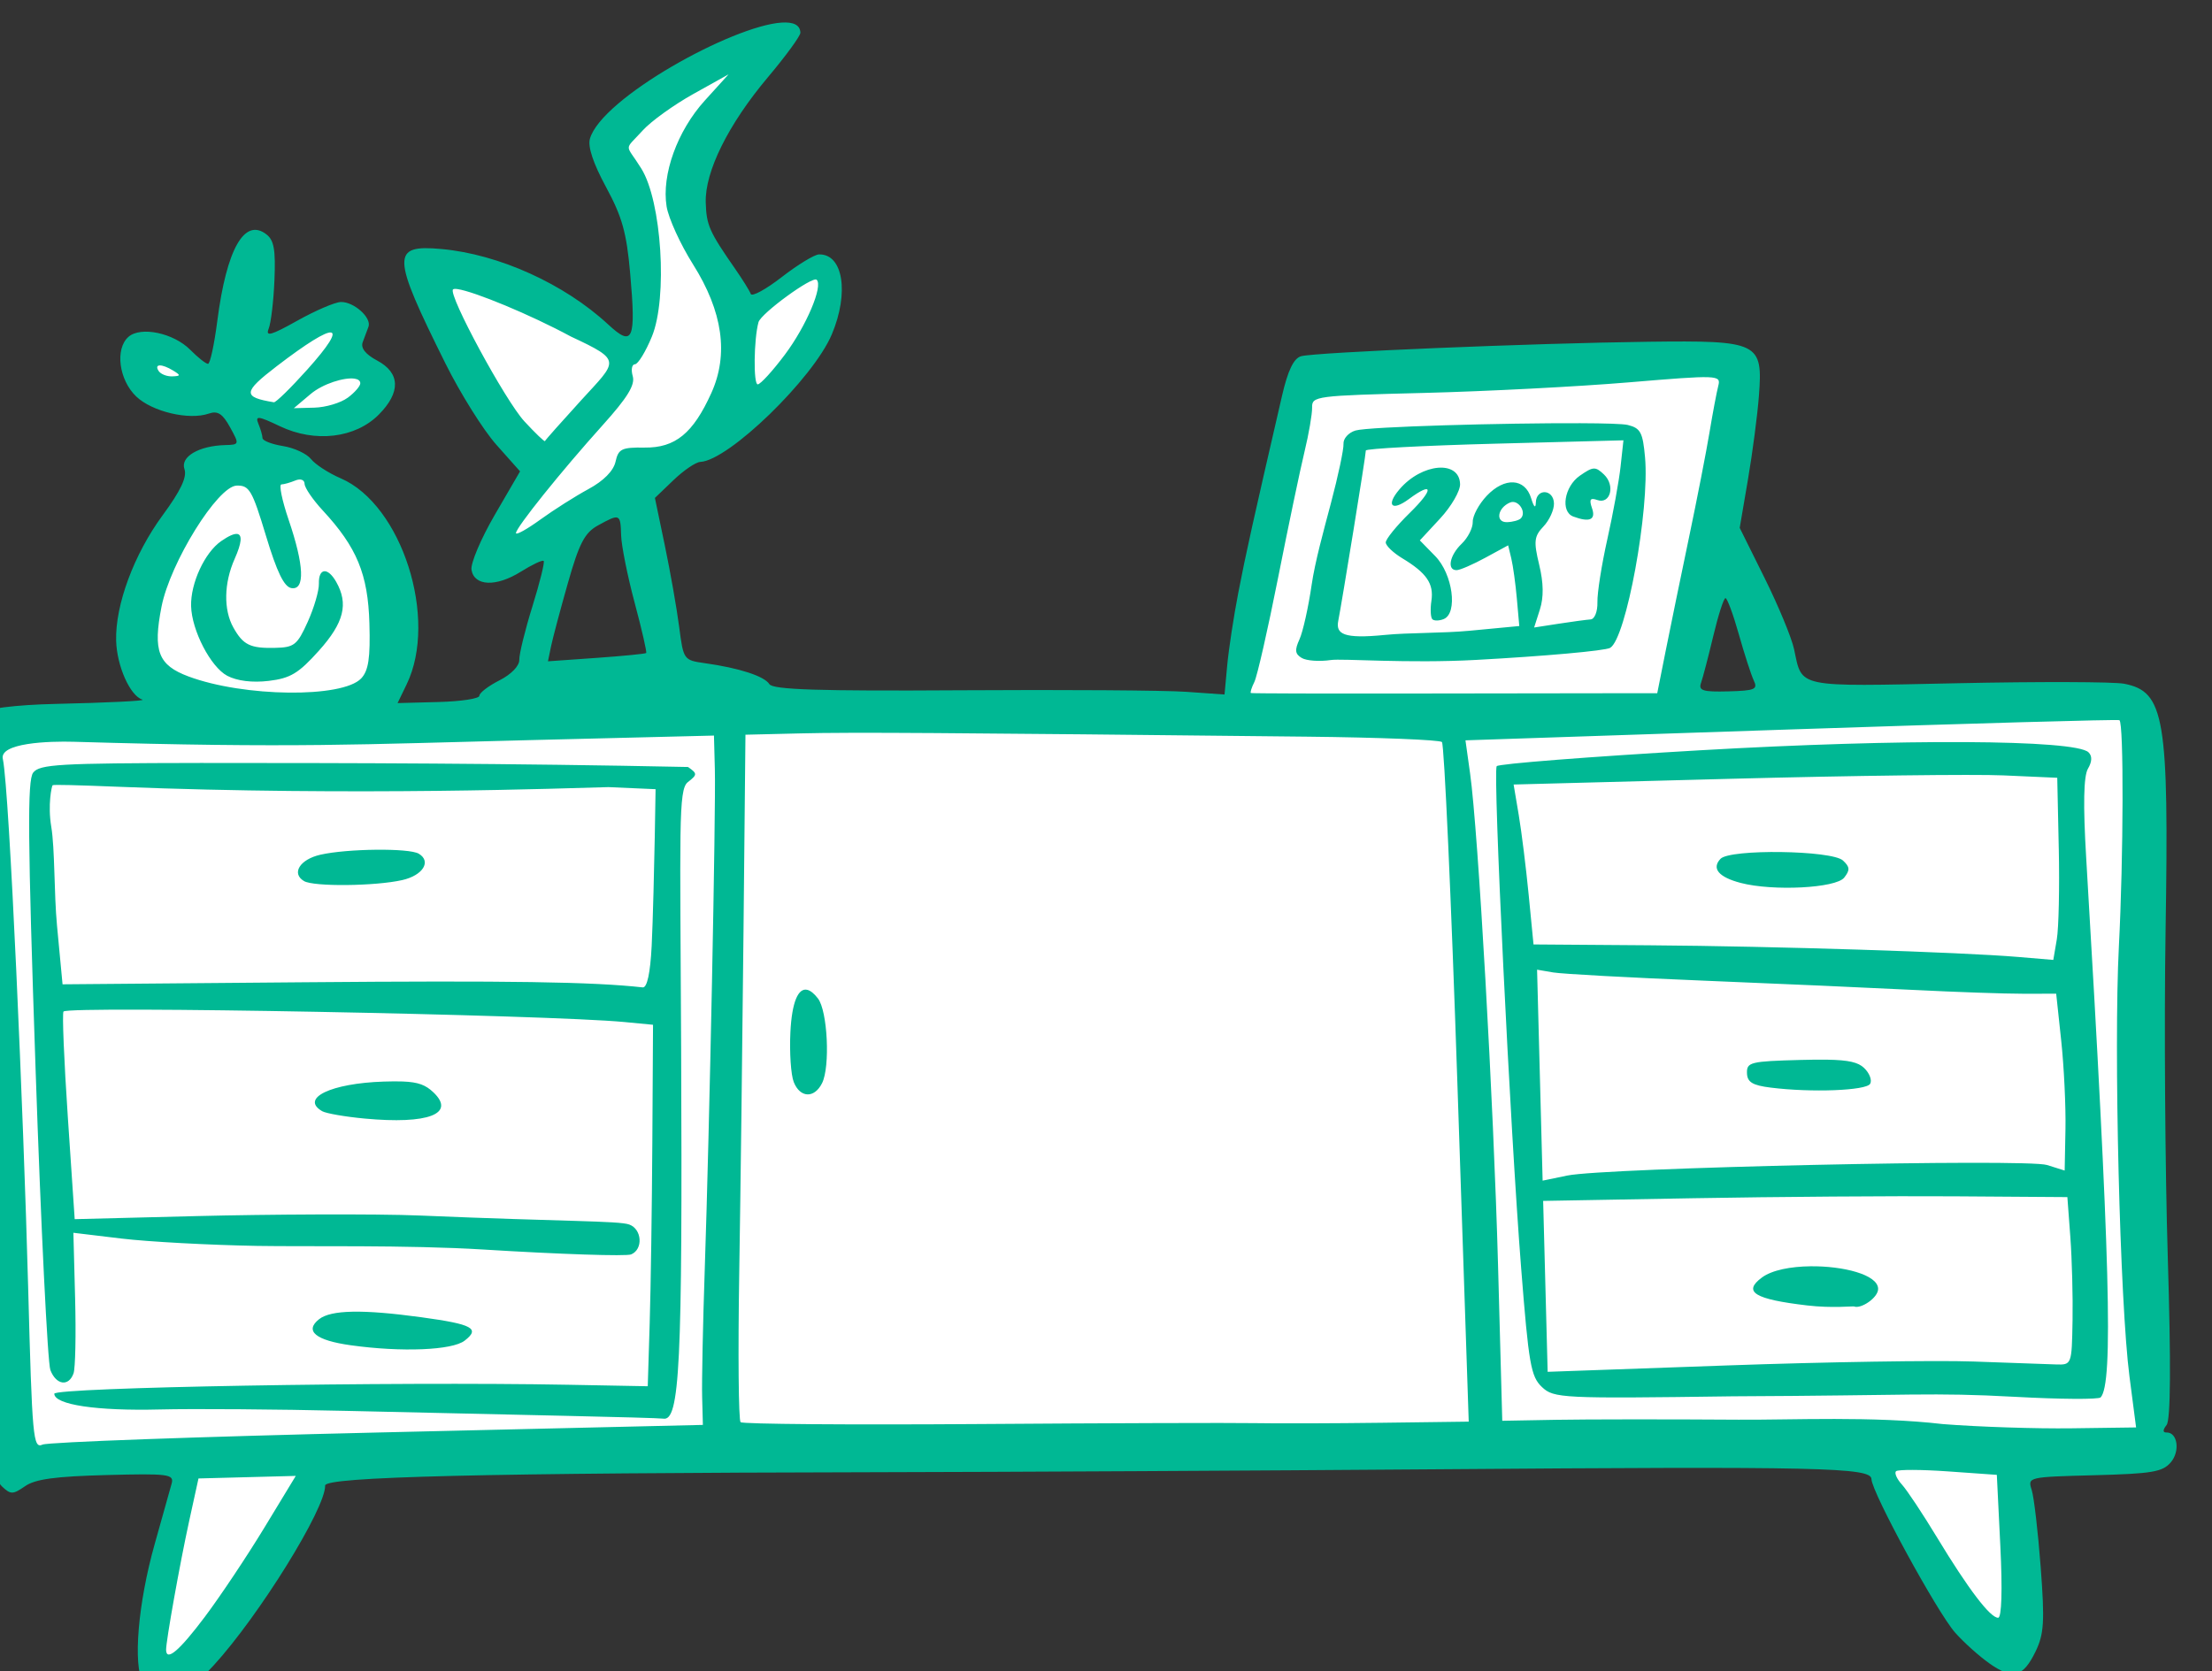 <?xml version="1.0" ?><svg height="273.027mm" viewBox="0 0 361.28 273.027" width="361.28mm" xmlns="http://www.w3.org/2000/svg">
    <rect x="0" y="0" width="361.28" height="273.027" fill="#333333" stroke="none"/>
    <path d="m -14751.08,8823.208 c 0,0 -89.688,37.757 -89.578,57.655 0.11,19.897 15.485,59.796 18.969,94.77 3.484,34.973 -11.518,36.882 -11.518,36.882 0,0 -122.311,-70.002 -124.913,-52.955 -2.602,17.046 72.627,118.245 72.627,118.245 0,0 -21.788,37.554 -27.483,58.752 0,0 130.726,-69.142 143.384,-79.561 12.658,-10.419 47.347,-45.351 52.315,-57.24 4.968,-11.889 16.272,-43.904 -0.528,-36.935 -16.799,6.97 -44.694,26.711 -44.694,26.711 0,0 -11.187,-22.656 -20.43,-39.19 -9.241,-16.532 -12.021,-33.691 -9.308,-54.687 2.712,-20.996 41.157,-72.448 41.157,-72.448 z m -264.095,170.907 c -6.308,-0.053 -16.668,4.021 -31.525,15.123 -39.619,29.607 -40.453,18.499 -44.653,15.117 -4.199,-3.382 -46.885,-20.296 -41.335,-4.802 5.55,15.495 2.934,13.926 38.101,17.299 0,0 37.729,8.432 61.08,16.146 23.351,7.714 50.791,-4.714 46.209,-24.642 -4.581,-19.928 -43.984,2.281 -28.063,-13.033 9.951,-9.571 10.698,-21.121 0.186,-21.208 z m 868.205,27.534 -268.4,4.343 -43.29,204.852 -532.202,7.454 c 0,0 18.6,-74.286 4.994,-99.634 -13.606,-25.347 -46.506,-53.974 -46.506,-53.974 l -51.819,-0.902 c 0,0 -40.142,41.623 -53.146,90.585 -13.005,48.964 56.465,57.938 56.465,57.938 l -145.568,7.593 19.292,452.793 c 0,0 82.401,-0.726 108.111,-0.962 -8.132,39.337 -25.628,124.205 -26.068,130.027 -0.546,7.258 13.098,9.032 29.48,-7.95 11.275,-11.687 51.713,-80.558 76.086,-122.785 213.049,-1.921 582.22,-5.185 632.464,-4.837 43.628,0.302 191.785,0.032 322.751,-0.125 14.396,40.11 44.564,80.179 57.217,106.075 13.22,27.059 27.876,26.563 30.766,-14.312 1.819,-25.731 2.512,-65.001 2.814,-91.796 18.204,-0.026 77.816,-0.031 77.816,-0.031 0,0 -0.831,-105.245 -3.67,-161.468 -2.839,-56.223 -6.462,-291.859 -6.462,-291.859 l -280.549,-0.581 z" fill="#FFFFFF" transform="translate(148.349,-32.517) matrix(0.265,0,0,0.265,3884.73,-2297.991)"/>
    <path d="m -14737.324,8808.28 c -30.362,1.923 -111.029,46.563 -118.253,71.594 -1.416,4.906 2.012,15.189 9.957,29.869 9.886,18.269 12.612,28.005 14.828,52.93 3.685,41.464 1.781,45.923 -13.53,31.723 -26.954,-24.998 -67.352,-43.293 -102.688,-46.506 -31.118,-2.828 -30.904,3.594 2.346,70.468 9.21,18.521 23.333,41.083 31.384,50.137 l 14.642,16.463 -15.57,26.78 c -8.563,14.728 -15.025,29.999 -14.359,33.938 1.707,10.12 15.252,10.617 30.421,1.119 6.979,-4.368 13.302,-7.358 14.057,-6.641 0.756,0.716 -2.353,13.285 -6.909,27.935 -4.556,14.646 -8.205,29.506 -8.112,33.021 0.1,3.772 -4.928,8.975 -12.257,12.691 -6.833,3.466 -12.388,7.735 -12.34,9.487 0.05,1.752 -11.277,3.485 -25.165,3.851 l -25.255,0.665 5.578,-11.522 c 19.562,-40.396 -2.952,-110.818 -40.615,-127.037 -7.449,-3.208 -15.682,-8.542 -18.299,-11.856 -2.618,-3.316 -10.402,-6.93 -17.297,-8.038 -6.897,-1.106 -12.577,-3.317 -12.616,-4.914 -0.04,-1.595 -1.185,-5.58 -2.545,-8.858 -2.101,-5.076 -0.129,-4.845 13.266,1.551 21.659,10.339 46.525,7.394 61,-7.225 13.584,-13.706 13.206,-25.654 -1.037,-33.251 -7.186,-3.83 -10.26,-7.71 -8.947,-11.284 1.105,-2.995 2.706,-7.282 3.562,-9.523 2.116,-5.556 -8.967,-15.512 -17.036,-15.3 -3.612,0.096 -15.673,5.276 -26.804,11.508 -16.157,9.052 -19.72,10.052 -17.666,4.962 1.414,-3.506 3.018,-16.977 3.561,-29.937 0.779,-18.542 -0.252,-24.537 -4.844,-28.148 -13.575,-10.675 -24.659,8.823 -30.405,53.497 -1.852,14.399 -4.411,26.211 -5.688,26.242 -1.278,0.031 -6.206,-3.858 -10.948,-8.648 -10.27,-10.368 -30.508,-14.63 -38.068,-8.013 -8.443,7.39 -5.922,26.65 4.815,36.837 9.892,9.382 32.544,14.701 44.689,10.49 5.449,-1.888 8.472,0.039 13.053,8.36 5.864,10.63 5.817,10.82 -2.886,11.049 -16.317,0.43 -27.826,7.205 -25.183,14.83 1.685,4.854 -2.298,13.28 -13.418,28.404 -17.685,24.057 -29.265,55.276 -28.685,77.322 0.412,15.63 8.581,33.999 16.167,36.357 2.535,0.785 -22.339,1.942 -53.018,2.638 -52.757,1.196 -62.238,9.316 -57.684,16.266 2.308,3.522 11.282,213.503 15.411,361.007 2.429,86.574 3.562,100.214 8.741,105.124 5.381,5.092 6.737,5.084 14.256,-0.132 6.284,-4.358 18.516,-6.033 50.187,-6.867 38.21,-1.006 41.729,-0.545 40.158,5.239 -0.947,3.486 -5.633,20.198 -10.415,37.14 -10.341,36.626 -13.545,74.764 -7.215,85.876 7.97,13.994 24.539,9.843 43.501,-10.898 28.114,-30.747 69.094,-96.889 68.725,-110.895 -0.145,-5.378 97.789,-7.745 339.682,-8.207 81.104,-0.157 235.655,-0.966 343.449,-1.796 239.459,-1.847 269.725,-1.167 269.915,6.063 0.216,8.195 40.562,82.218 51.576,94.633 5.391,6.077 14.894,14.602 21.115,18.946 l -0.03,0.02 c 14.532,10.143 20.702,8.587 28.39,-7.156 5.317,-10.88 5.79,-18.509 3.247,-52.227 -1.637,-21.719 -4.127,-43.1 -5.532,-47.513 -2.548,-7.996 -2.38,-8.031 38.64,-9.111 35.563,-0.937 41.997,-2.019 47.056,-7.914 5.904,-6.877 4.225,-18.613 -2.638,-18.433 -2.353,0.064 -2.326,-1.57 0.09,-4.647 2.483,-3.145 2.721,-37.93 0.717,-103.425 -1.659,-54.275 -2.274,-144.649 -1.364,-200.825 2.135,-131.841 -0.554,-147.883 -25.585,-152.694 -6.341,-1.22 -52.589,-1.356 -102.772,-0.304 -100.241,2.101 -95.469,3.099 -100.605,-20.985 -1.496,-7.013 -9.649,-26.712 -18.117,-43.772 l -15.395,-31.021 5.094,-29.853 c 2.8,-16.418 5.836,-39.581 6.742,-51.475 2.527,-33.072 0.09,-34.267 -68.241,-33.408 -71.575,0.898 -205.607,6.495 -213.979,8.933 -4.507,1.313 -8.092,8.775 -11.681,24.319 -17.916,77.55 -22.367,97.596 -26.999,121.63 -2.843,14.761 -5.909,34.88 -6.812,44.71 l -1.64,17.87 -23.764,-1.667 c -13.073,-0.922 -75.552,-1.343 -138.845,-0.942 -87.56,0.553 -115.758,-0.352 -117.924,-3.788 -3.08,-4.899 -18.564,-9.937 -39.629,-12.896 -13.184,-1.851 -13.317,-2.04 -15.952,-22.361 -1.462,-11.272 -5.423,-33.779 -8.805,-50.013 l -6.15,-29.518 11.451,-10.98 c 6.299,-6.04 13.734,-11.098 16.526,-11.222 17.426,-0.82 69.524,-51.358 81.043,-78.613 10.821,-25.618 6.96,-49.696 -7.905,-49.304 -2.799,0.071 -13.119,6.36 -22.933,13.968 -9.812,7.609 -18.411,12.287 -19.106,10.395 -0.694,-1.892 -5.04,-8.877 -9.658,-15.518 -15.925,-22.909 -17.672,-26.85 -18.09,-40.818 -0.576,-19.081 13.88,-48.229 38.327,-77.273 11.053,-13.135 20.051,-25.469 20.005,-27.415 -0.129,-4.872 -4.456,-6.704 -11.463,-6.261 z m -32.81,31.923 -14.648,16.153 c -16.952,18.701 -26.695,45.71 -23.544,65.268 1.174,7.29 8.512,23.374 16.307,35.739 18.31,29.048 22.058,55.429 11.262,79.31 -11.234,24.855 -22.247,33.852 -41.145,33.619 -14.144,-0.178 -16.131,0.795 -17.9,8.719 -1.261,5.655 -7.345,11.812 -16.641,16.842 -8.058,4.358 -21.399,12.817 -29.65,18.793 -8.249,5.977 -15.026,9.748 -15.066,8.385 -0.09,-3.316 27.967,-38.255 53.466,-66.588 15.259,-16.952 20.065,-24.786 18.507,-30.162 -1.157,-3.994 -0.546,-7.304 1.355,-7.351 1.903,-0.047 6.605,-7.738 10.448,-17.084 9.811,-23.857 6.045,-83.491 -6.543,-103.597 -9.87,-15.92 -11.014,-10.365 0.962,-23.543 5.112,-5.627 19.094,-15.692 31.064,-22.369 z m 54.302,126.631 c 4.069,3.857 -6.391,28.525 -19.557,46.114 -7.529,10.063 -15.074,18.326 -16.764,18.374 -2.761,0.071 -2.416,-27.924 0.47,-38.337 1.501,-5.406 33.283,-28.59 35.851,-26.151 z m -221.382,5.749 c 10.189,1.42 45.047,15.789 69.895,29.251 32.077,14.992 28.673,14.792 6.322,39.303 -12.048,13.209 -22.069,24.519 -22.296,25.137 -0.216,0.621 -5.911,-4.837 -12.659,-12.127 -11.741,-12.683 -47.123,-78.064 -44.017,-81.337 0.347,-0.366 1.3,-0.429 2.755,-0.227 z m -78.036,26.74 c 3.383,0.378 -1.229,8.047 -14.577,22.927 -10.097,11.256 -19.345,20.322 -20.549,20.11 -19.376,-3.189 -19.139,-6.2 1.736,-22.209 18.63,-14.29 30.008,-21.204 33.39,-20.827 z m -105.438,20.313 c 1.717,-0.048 4.697,1.014 8.276,3.195 4.726,2.88 4.643,3.367 -0.593,3.555 -3.342,0.119 -7.12,-1.372 -8.393,-3.318 -1.465,-2.237 -1.009,-3.387 0.71,-3.432 z m 954.296,7.269 c 7.113,0.276 7.117,1.967 6.249,5.316 -0.987,3.805 -3.415,16.674 -5.394,28.594 -1.98,11.922 -7.691,41.207 -12.693,65.078 -5.002,23.87 -11.443,55.198 -14.313,69.614 l -5.221,26.215 -25.788,0.01 c -14.183,0 -70.297,0.082 -124.694,0.173 -54.399,0.093 -99.375,-0.038 -99.945,-0.293 -0.57,-0.249 0.382,-3.323 2.12,-6.83 1.736,-3.506 8.316,-32.41 14.621,-64.229 6.307,-31.817 13.638,-66.809 16.293,-77.758 2.651,-10.952 4.752,-23.184 4.677,-27.183 -0.145,-7.055 1.966,-7.327 69.04,-9.014 38.057,-0.957 94.82,-3.886 126.14,-6.514 27.571,-2.311 41.795,-3.45 48.908,-3.173 z m -834.157,0.91 c 2.092,0.334 3.399,1.234 3.44,2.804 0.05,1.733 -3.447,5.761 -7.758,8.955 v -0.02 c -4.313,3.194 -13.549,5.938 -20.522,6.121 l -12.679,0.334 10.323,-8.714 c 7.56,-6.384 20.919,-10.481 27.195,-9.482 z m 755.228,27.457 c -46.227,-0.176 -130.319,2.097 -138.417,4.5 -4.28,1.27 -7.618,4.978 -7.397,8.24 0.21,3.26 -3.294,19.785 -7.796,36.72 -4.498,16.933 -9.793,36.161 -11.814,50.06 -2.022,13.903 -5.402,29.069 -7.517,33.703 -3.057,6.703 -2.755,9.065 1.467,11.536 2.92,1.703 10.951,2.264 17.849,1.23 6.898,-1.037 47.138,2.235 89.478,-0.068 42.337,-2.302 79.534,-5.643 82.661,-7.421 9.852,-5.612 24.431,-85.197 21.521,-117.475 -1.386,-15.38 -2.779,-17.993 -10.647,-19.943 -2.777,-0.689 -13.979,-1.022 -29.388,-1.081 z m 26.721,10.538 -1.769,16.231 c -0.971,8.928 -4.64,29.058 -8.152,44.732 -3.51,15.674 -6.263,33.145 -6.113,38.825 0.152,5.769 -1.708,10.454 -4.214,10.629 -2.471,0.168 -11.308,1.355 -19.642,2.643 l -15.149,2.341 3.545,-11.103 c 2.421,-7.579 2.28,-16.35 -0.443,-27.649 -3.464,-14.37 -3.114,-17.472 2.663,-23.558 3.656,-3.855 6.563,-10.243 6.458,-14.197 -0.232,-8.837 -10.894,-9.413 -11.164,-0.604 -0.121,3.964 -1.203,2.991 -2.915,-2.62 -3.781,-12.399 -16.327,-13.079 -27.33,-1.484 -4.853,5.115 -8.744,12.359 -8.645,16.098 0.1,3.736 -2.979,9.806 -6.836,13.49 -7.487,7.14 -9.214,16.428 -3.029,16.265 2.057,-0.056 10.024,-3.518 17.706,-7.697 l 13.967,-7.596 1.944,8.078 c 1.071,4.442 2.619,15.633 3.437,24.872 l 1.491,16.798 -30.503,2.893 c -16.774,1.592 -37.932,1.156 -52.296,2.588 -25.788,2.569 -30.378,-0.592 -28.757,-8.784 2.171,-10.969 17.045,-102.182 16.974,-104.895 -0.03,-1.161 35.681,-3.052 79.357,-4.202 z m -18.332,17.414 c -2.024,0.103 -4.414,1.548 -8.531,4.402 -9.603,6.661 -12.097,22.17 -4.049,25.172 10.061,3.754 14.027,2.01 11.562,-5.092 -1.885,-5.442 -1.138,-6.639 3.192,-5.107 8.135,2.88 11.268,-8.979 4.154,-15.727 -2.649,-2.513 -4.305,-3.75 -6.328,-3.648 z m -95.982,-0.487 c -7.56,0.648 -16.801,5.192 -23.721,13.293 -8.503,9.954 -4.766,13.822 5.796,6.001 15.151,-11.219 15.487,-6.105 0.559,8.51 -8.197,8.026 -14.863,16.236 -14.807,18.248 0.05,2.01 4.62,6.381 10.148,9.719 15.029,9.064 19.565,15.672 17.992,26.207 -0.779,5.228 -0.504,10.371 0.611,11.428 v 0 c 1.111,1.047 4.268,0.982 7.011,-0.156 8.774,-3.632 5.515,-27.735 -5.234,-38.742 l -9.519,-9.738 12.502,-13.496 c 6.875,-7.421 12.41,-16.957 12.298,-21.187 -0.197,-7.492 -6.077,-10.742 -13.637,-10.095 z m -700.209,7.441 c 1.024,0.369 1.65,1.222 1.681,2.493 0.06,2.421 5.102,9.79 11.197,16.373 21.036,22.721 27.872,39.247 28.753,69.628 0.621,21.262 -0.559,29.17 -5.071,33.927 -11.587,12.215 -72.291,11.525 -106.417,-1.21 -18.689,-6.972 -22.02,-15.574 -16.64,-42.986 5.337,-27.189 34.611,-74.36 46.337,-74.669 7.794,-0.206 9.538,2.788 18.047,30.962 6.773,22.427 11.174,31.478 15.666,32.22 8.502,1.408 7.882,-13.966 -1.706,-42.124 -4.069,-11.941 -6.068,-21.747 -4.462,-21.785 1.609,-0.039 5.457,-1.126 8.552,-2.408 1.621,-0.672 3.041,-0.789 4.063,-0.421 z m 744.699,13.956 c 4.94,-2.047 10.31,5.868 6.622,9.757 -1.152,1.212 -5.009,2.283 -8.569,2.377 -7.314,0.193 -5.853,-8.904 1.947,-12.134 z m -550.147,9.387 c 1.833,0.779 2.023,4.159 2.214,10.839 0.183,6.423 3.947,25.175 8.362,41.67 4.417,16.494 7.605,30.4 7.083,30.903 -0.52,0.501 -14.352,1.861 -30.736,3.014 l -29.792,2.101 1.864,-9.077 c 1.026,-4.991 5.711,-22.597 10.407,-39.125 6.978,-24.565 10.362,-31.056 18.534,-35.557 6.759,-3.724 10.232,-5.545 12.064,-4.767 z m -234.411,10.021 c -1.955,-0.254 -5.255,1.204 -9.872,4.406 -10.149,7.036 -18.911,25.98 -18.54,40.072 0.396,15.013 12.067,37.533 22.25,42.936 6.032,3.199 15.521,4.376 25.576,3.167 13.405,-1.611 18.413,-4.63 30.982,-18.651 15.437,-17.227 18.336,-28.847 10.589,-42.446 -5.221,-9.169 -10.889,-8.54 -10.633,1.178 0.114,4.319 -2.986,14.922 -6.891,23.563 -6.462,14.297 -8.285,15.735 -20.261,16 -15.178,0.335 -19.538,-1.798 -25.547,-12.522 -6.155,-10.979 -5.848,-27.436 0.789,-42.352 4.341,-9.756 4.817,-14.93 1.558,-15.353 z m 917.264,39.555 c 1.07,-0.023 4.771,9.996 8.225,22.261 3.455,12.261 7.608,25.092 9.23,28.514 2.596,5.475 0.718,6.275 -15.793,6.71 -15.567,0.41 -18.398,-0.474 -16.72,-5.216 1.111,-3.14 4.513,-16.178 7.564,-28.971 3.051,-12.797 6.427,-23.274 7.494,-23.297 z m 242.814,75.234 c 2.724,1.827 2.525,84.115 -0.34,139.55 -3.249,62.926 0.615,219.653 6.536,265.089 l 4.076,31.369 -39.698,0.539 c -21.833,0.297 -57.54,-0.869 -79.345,-2.595 -43.12,-5.02 -92.963,-2.495 -125.981,-2.716 -43.511,-0.302 -94.078,-0.251 -112.368,0.068 l -33.253,0.604 -2.611,-96.143 c -2.72,-99.92 -12.228,-267.248 -17.207,-302.836 l -2.863,-20.496 200.764,-6.727 c 110.42,-3.703 201.45,-6.268 202.29,-5.705 z m -728.397,7.968 c 46.197,0.3 116.404,0.996 228.168,2.206 44.056,0.476 81.256,1.958 82.667,3.297 1.411,1.336 5.703,96.157 9.538,210.706 l 6.975,208.262 -53.477,0.693 c -29.415,0.384 -64.816,0.486 -78.669,0.231 -13.854,-0.253 -90.25,-0.01 -169.768,0.557 -79.516,0.562 -145.605,0.05 -146.857,-1.143 -1.256,-1.189 -1.634,-42.391 -0.842,-91.561 0.794,-49.168 1.979,-144.038 2.64,-210.821 l 1.202,-121.424 34.305,-0.823 c 15.733,-0.383 37.921,-0.481 84.118,-0.182 z m 633.126,5.554 c -43.289,-0.22 -101.125,1.451 -163.477,5.062 -67.751,3.924 -124.026,8.325 -125.061,9.78 -2.427,3.411 8.289,223.468 15.069,309.421 4.679,59.372 5.988,66.84 12.824,73.325 7.293,6.919 12.246,7.161 117.583,5.716 112.073,-0.481 122.119,-2.508 174.056,0.315 27.719,1.52 51.427,1.679 52.685,0.355 7.906,-8.325 5.858,-84.829 -8.902,-332.765 -1.936,-32.536 -1.585,-50.248 1.087,-54.789 2.584,-4.392 2.698,-7.899 0.326,-10.146 -4.16,-3.948 -32.902,-6.056 -76.19,-6.274 z m -770.956,-4.025 0.544,20.668 c 0.683,24.783 -3.314,222.769 -6.23,308.589 -1.146,33.661 -1.852,68.959 -1.602,78.448 l 0.453,17.252 -200.396,4.687 c -110.197,2.578 -203.153,5.931 -206.573,7.448 -5.837,2.593 -6.389,-3.422 -8.895,-97.365 -2.856,-106.98 -11.493,-304.897 -15.542,-325.074 -2.757,-10.205 28.494,-11.281 43.719,-10.83 136.285,4.034 176.086,1.581 280.396,-1.005 z m 794.949,24.555 32.959,1.47 0.929,43.495 h 0.01 c 0.514,23.924 -0.03,49.189 -1.219,56.144 l -2.158,12.643 -21.631,-1.822 c -35.555,-2.996 -149.948,-6.628 -226.783,-7.191 l -71.948,-0.529 -2.972,-30.496 c -1.634,-16.771 -4.392,-38.953 -6.131,-49.294 l -3.163,-18.799 134.569,-3.545 c 74.016,-1.95 149.405,-2.886 167.536,-2.079 z m -1111.81,-7.665 c -86.959,0.13 -98.689,0.808 -102.725,5.942 -3.661,4.657 -3.37,40.667 1.483,183.047 3.32,97.489 7.422,180.859 9.113,185.265 3.557,9.275 11.327,10.379 14.281,2.027 1.117,-3.158 1.551,-23.946 0.965,-46.199 l -1.065,-40.455 29.769,3.575 c 16.371,1.964 54.055,4.001 83.742,4.52 29.687,0.522 92.414,-0.671 139.356,2.241 46.944,2.908 87.847,4.258 90.898,2.993 7.504,-3.108 6.709,-15.583 -1.173,-18.419 -6.539,-2.354 -40.433,-1.783 -128.613,-5.529 -27.728,-1.18 -95.576,-0.742 -137.305,0.311 l -75.868,1.918 -4.248,-63.156 c -2.339,-34.737 -3.526,-63.921 -2.645,-64.854 3.417,-3.599 298.115,1.927 345.731,6.487 l 17.604,1.685 -0.421,72.317 c -0.236,39.777 -0.962,89.915 -1.625,111.421 l -1.203,39.098 -48.993,-0.913 c -108.127,-2.017 -316.883,1.637 -316.78,5.543 0.179,6.793 26.169,10.659 64.996,9.686 20.758,-0.525 72.563,-0.134 115.122,0.868 42.556,1.002 103.288,2.377 134.959,3.056 v 0 c 31.669,0.678 58.746,1.458 60.166,1.728 10.28,1.96 11.978,-32.886 11.111,-228.006 -0.604,-135.961 -1.824,-159.712 4.075,-164.336 5.99,-4.69 5.998,-5.284 0.171,-9.376 -110.839,-2.299 -207.087,-2.482 -300.878,-2.485 z m -90.771,13.742 c 0.515,-0.502 14.813,-0.095 41.547,0.97 144.828,5.769 275.336,0.813 301.012,0.174 l 29.086,1.276 -0.496,29.221 c -0.272,16.069 -1.177,52.966 -1.906,67.328 -0.857,16.837 -2.82,25.944 -5.531,25.64 -30.67,-3.438 -82.649,-4.23 -207.915,-3.168 l -149.655,1.27 -3.414,-36.221 c -1.879,-19.924 -1.269,-47.311 -3.538,-60.901 -2.271,-13.588 0.294,-25.091 0.81,-25.589 z m 1065.373,41.169 c -17.286,-0.24 -34.45,1.088 -37.383,4.181 -5.646,5.949 -1.135,11.314 12.5,14.872 19.911,5.192 58.634,3.202 63.732,-3.279 3.667,-4.664 3.536,-6.568 -0.74,-10.544 -3.417,-3.181 -20.823,-4.988 -38.109,-5.229 z m -865.982,-1.417 c -12.33,0.127 -25.995,1.17 -34.311,3.061 -12.683,2.886 -18.059,11.514 -10.128,16.25 5.956,3.554 43.982,3.167 60.615,-0.617 12.68,-2.886 18.06,-11.514 10.129,-16.25 -2.978,-1.778 -13.975,-2.57 -26.305,-2.444 z m 715.546,73.942 9.936,1.7 c 5.466,0.936 47.204,3.212 92.748,5.064 45.55,1.851 103.885,4.428 129.635,5.728 25.753,1.3 56.002,2.353 67.226,2.341 l 20.403,-0.02 3.104,29.048 c 1.704,15.975 2.881,40.503 2.61,54.505 l -0.489,25.462 -10.879,-3.417 c -12.776,-4.015 -272.399,1.692 -295.663,6.498 l -15.206,3.141 -1.711,-65.025 z m -449.587,12.476 c -5.787,-1.635 -9.694,7.486 -10.609,26.011 -0.619,12.538 0.311,26.401 2.07,30.805 3.919,9.827 12.676,10.168 17.437,0.677 5.084,-10.129 3.419,-44.525 -2.527,-52.222 -2.305,-2.985 -4.443,-4.726 -6.371,-5.271 z m 628.324,43.006 c -4.523,-0.071 -9.928,-0.01 -16.435,0.161 -30.731,0.81 -33.113,1.393 -32.938,8.059 0.149,5.626 3.327,7.583 14.624,8.998 25.15,3.146 58.848,1.856 61.297,-2.349 1.28,-2.202 -0.411,-6.61 -3.762,-9.793 -3.592,-3.411 -9.217,-4.856 -22.786,-5.076 z m -877.864,13.444 c -3.247,-0.126 -7.086,-0.089 -11.723,0.058 -32.511,1.06 -51.653,10.267 -37.941,18.25 2.365,1.379 14.153,3.423 26.194,4.549 39.134,3.655 56.337,-2.921 42.351,-16.186 -4.72,-4.478 -9.14,-6.293 -18.881,-6.67 z m 956.995,70.792 68.967,0.478 1.831,24.65 c 1.009,13.556 1.623,36.835 1.363,51.732 h -0.01 c -0.464,26.823 -0.563,27.082 -10.085,26.786 -5.286,-0.164 -28.245,-0.979 -51.016,-1.809 -22.774,-0.82 -91.128,0.257 -151.901,2.42 l -110.497,3.933 -1.389,-52.683 -1.389,-52.681 92.577,-1.651 c 50.915,-0.91 123.614,-1.438 161.549,-1.175 z m -89.404,43.129 c -12.056,0.143 -23.639,2.293 -29.887,6.919 -11.985,8.874 -4.621,13.406 27.977,17.224 15.299,1.79 28.209,0.364 28.839,0.626 4.135,1.712 14.95,-5.41 14.804,-10.936 -0.231,-8.738 -21.641,-14.073 -41.733,-13.834 z m -898.452,27.996 c -10.319,0.199 -17.036,1.739 -20.703,4.633 -9.18,7.248 -2.088,13.057 19.615,16.069 31.345,4.354 62.413,3.088 70.102,-2.852 9.732,-7.519 4.964,-10.093 -26.703,-14.433 -18.072,-2.473 -31.992,-3.615 -42.311,-3.416 z m 961.411,97.546 c 5.809,0.01 13.554,0.316 21.832,0.903 l 30.102,2.131 2.169,44.002 c 1.333,27.025 0.81,44.041 -1.352,44.096 -4.828,0.127 -18.422,-17.729 -37.577,-49.364 -8.841,-14.604 -18.611,-29.328 -21.707,-32.721 -3.101,-3.392 -4.758,-7.091 -3.688,-8.223 0.537,-0.565 4.412,-0.839 10.221,-0.824 z m -996.469,3.68 -19.415,31.981 c -10.679,17.591 -27.173,42.304 -36.65,54.917 -15.64,20.811 -23.676,27.695 -23.868,20.411 -0.127,-5.138 8.507,-53.4 14.223,-79.504 l 5.744,-26.227 29.985,-0.79 z" fill="#00B894" transform="translate(148.349,-32.517) matrix(0.265,0,0,0.265,3884.73,-2297.991)"/>
</svg>